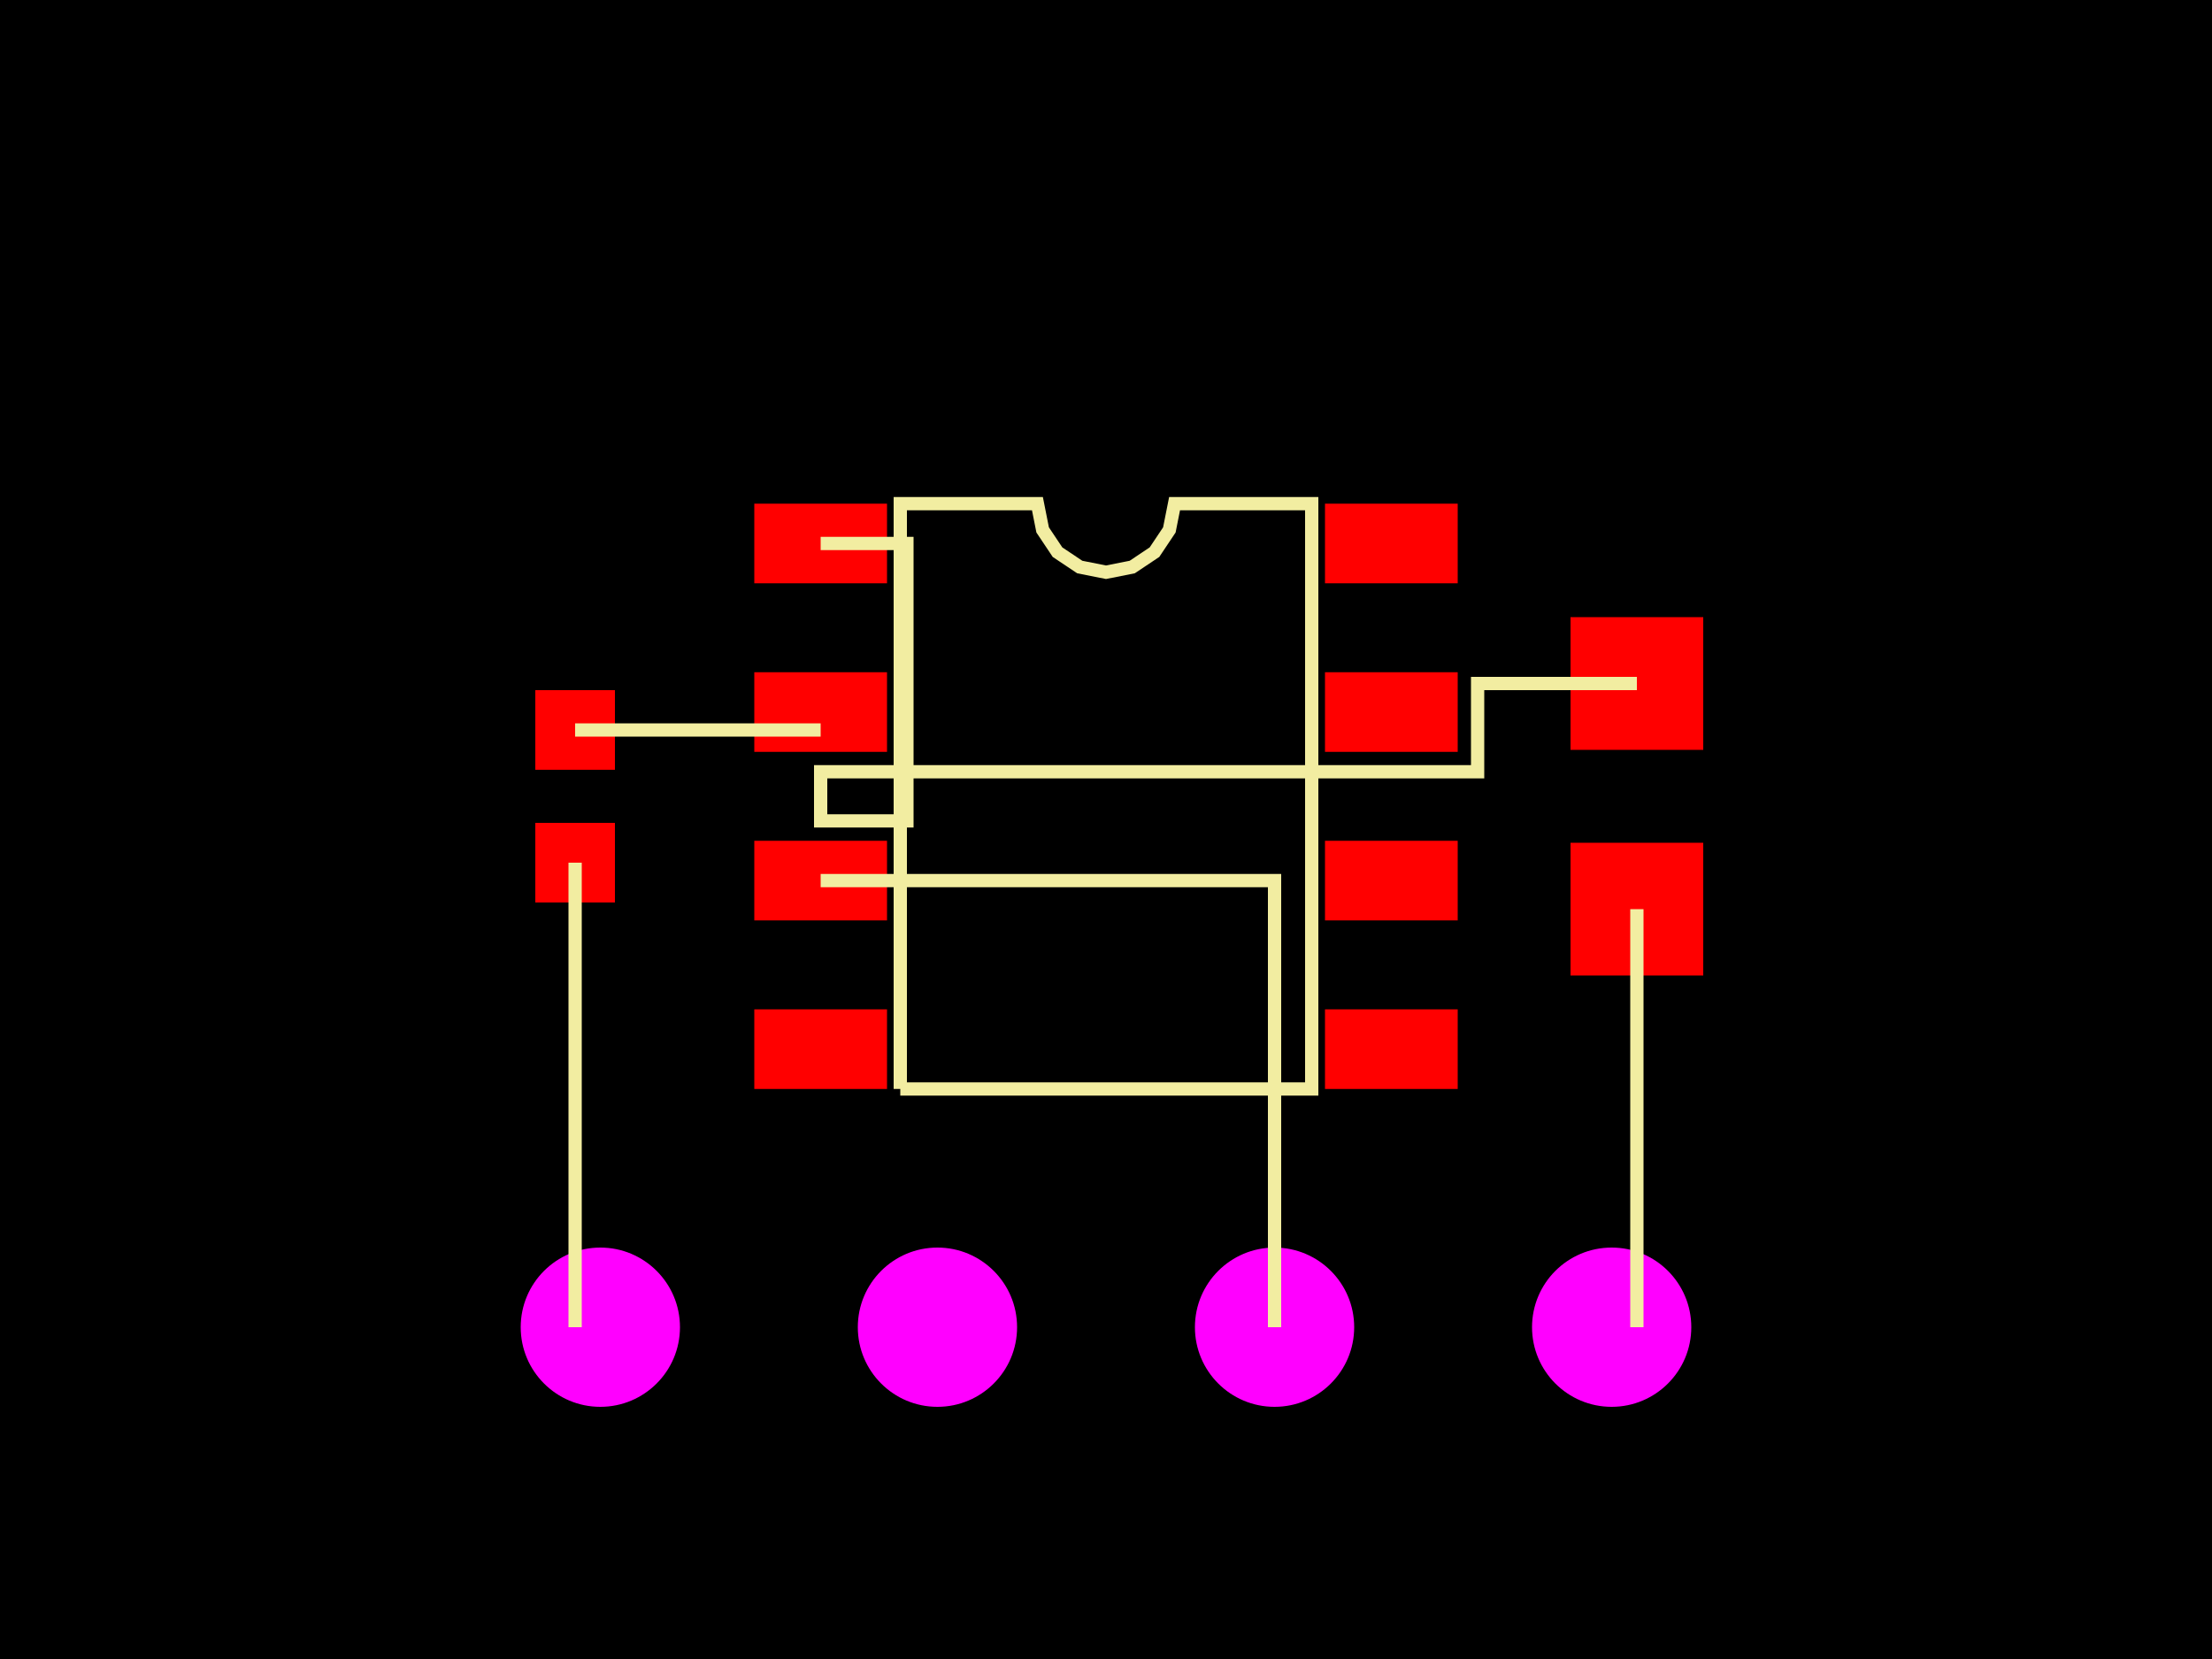 <svg xmlns="http://www.w3.org/2000/svg" width="800" height="600"><style>
              .pcb-board { fill: #000; }
              .pcb-trace { stroke: #FF0000; stroke-width: 0.3; fill: none; }
              .pcb-hole { fill: #FF00FF; }
              .pcb-pad { fill: #FF0000; }
              .pcb-boundary { fill: none; stroke: #f2eda1; stroke-width: 4.8; }
            </style><rect class="pcb-board" x="0" y="0" width="800" height="600"/><g transform="translate(400, 288) rotate(0) scale(1, -1)"><rect class="pcb-component" x="-48" y="-72" width="96" height="144"/><rect class="pcb-component-outline" x="-48" y="-72" width="96" height="144"/></g><g transform="translate(208, 288) rotate(90) scale(1, -1)"><rect class="pcb-component" x="0" y="0" width="0" height="0"/><rect class="pcb-component-outline" x="0" y="0" width="0" height="0"/></g><g transform="translate(592, 288) rotate(90) scale(1, -1)"><rect class="pcb-component" x="0" y="0" width="0" height="0"/><rect class="pcb-component-outline" x="0" y="0" width="0" height="0"/></g><g transform="translate(400, 480) rotate(0) scale(1, -1)"><rect class="pcb-component" x="-48" y="-72" width="96" height="144"/><rect class="pcb-component-outline" x="-48" y="-72" width="96" height="144"/></g><rect class="pcb-pad" x="272.8" y="182.16" width="48" height="28.8"/><rect class="pcb-pad" x="272.8" y="243.12" width="48" height="28.8"/><rect class="pcb-pad" x="272.8" y="304.08" width="48" height="28.8"/><rect class="pcb-pad" x="272.8" y="365.04" width="48" height="28.8"/><rect class="pcb-pad" x="479.2" y="365.04" width="48" height="28.8"/><rect class="pcb-pad" x="479.2" y="304.08" width="48" height="28.8"/><rect class="pcb-pad" x="479.2" y="243.12" width="48" height="28.8"/><rect class="pcb-pad" x="479.2" y="182.16" width="48" height="28.8"/><rect class="pcb-pad" x="193.6" y="249.6" width="28.8" height="28.8"/><rect class="pcb-pad" x="193.6" y="297.6" width="28.8" height="28.8"/><rect class="pcb-pad" x="568" y="223.2" width="48" height="48"/><rect class="pcb-pad" x="568" y="304.8" width="48" height="48"/><circle class="pcb-hole" cx="217.12" cy="480" r="28.8"/><circle class="pcb-hole" cx="339.04" cy="480" r="28.8"/><circle class="pcb-hole" cx="460.96" cy="480" r="28.8"/><circle class="pcb-hole" cx="582.88" cy="480" r="28.8"/><path class="pcb-trace" d="M 208 264 L 296.8 264"/><path class="pcb-trace" d="M 208 312 L 208 480"/><path class="pcb-trace" d="M 592 247.2 L 534.4 247.2 L 534.4 279.12 L 296.8 279.12 L 296.8 296.88 L 328 296.88 L 328 196.56 L 296.8 196.56"/><path class="pcb-trace" d="M 592 328.8 L 592 480"/><path class="pcb-trace" d="M 460.96 480 L 460.96 318.48 L 296.8 318.48"/><path class="pcb-boundary" d="M 325.6 393.84 L 325.6 182.16 L 375.2 182.16 L 377.088 191.651 L 382.464 199.696 L 390.509 205.072 L 400 206.96 L 409.491 205.072 L 417.536 199.696 L 422.912 191.651 L 424.8 182.16 L 474.4 182.16 L 474.4 393.84 L 325.6 393.84,M 208 264 L 296.8 264,M 208 312 L 208 480,M 592 247.2 L 534.4 247.2 L 534.4 279.12 L 296.8 279.12 L 296.8 296.88 L 328 296.88 L 328 196.56 L 296.8 196.56,M 592 328.8 L 592 480,M 460.96 480 L 460.96 318.48 L 296.8 318.48"/></svg>